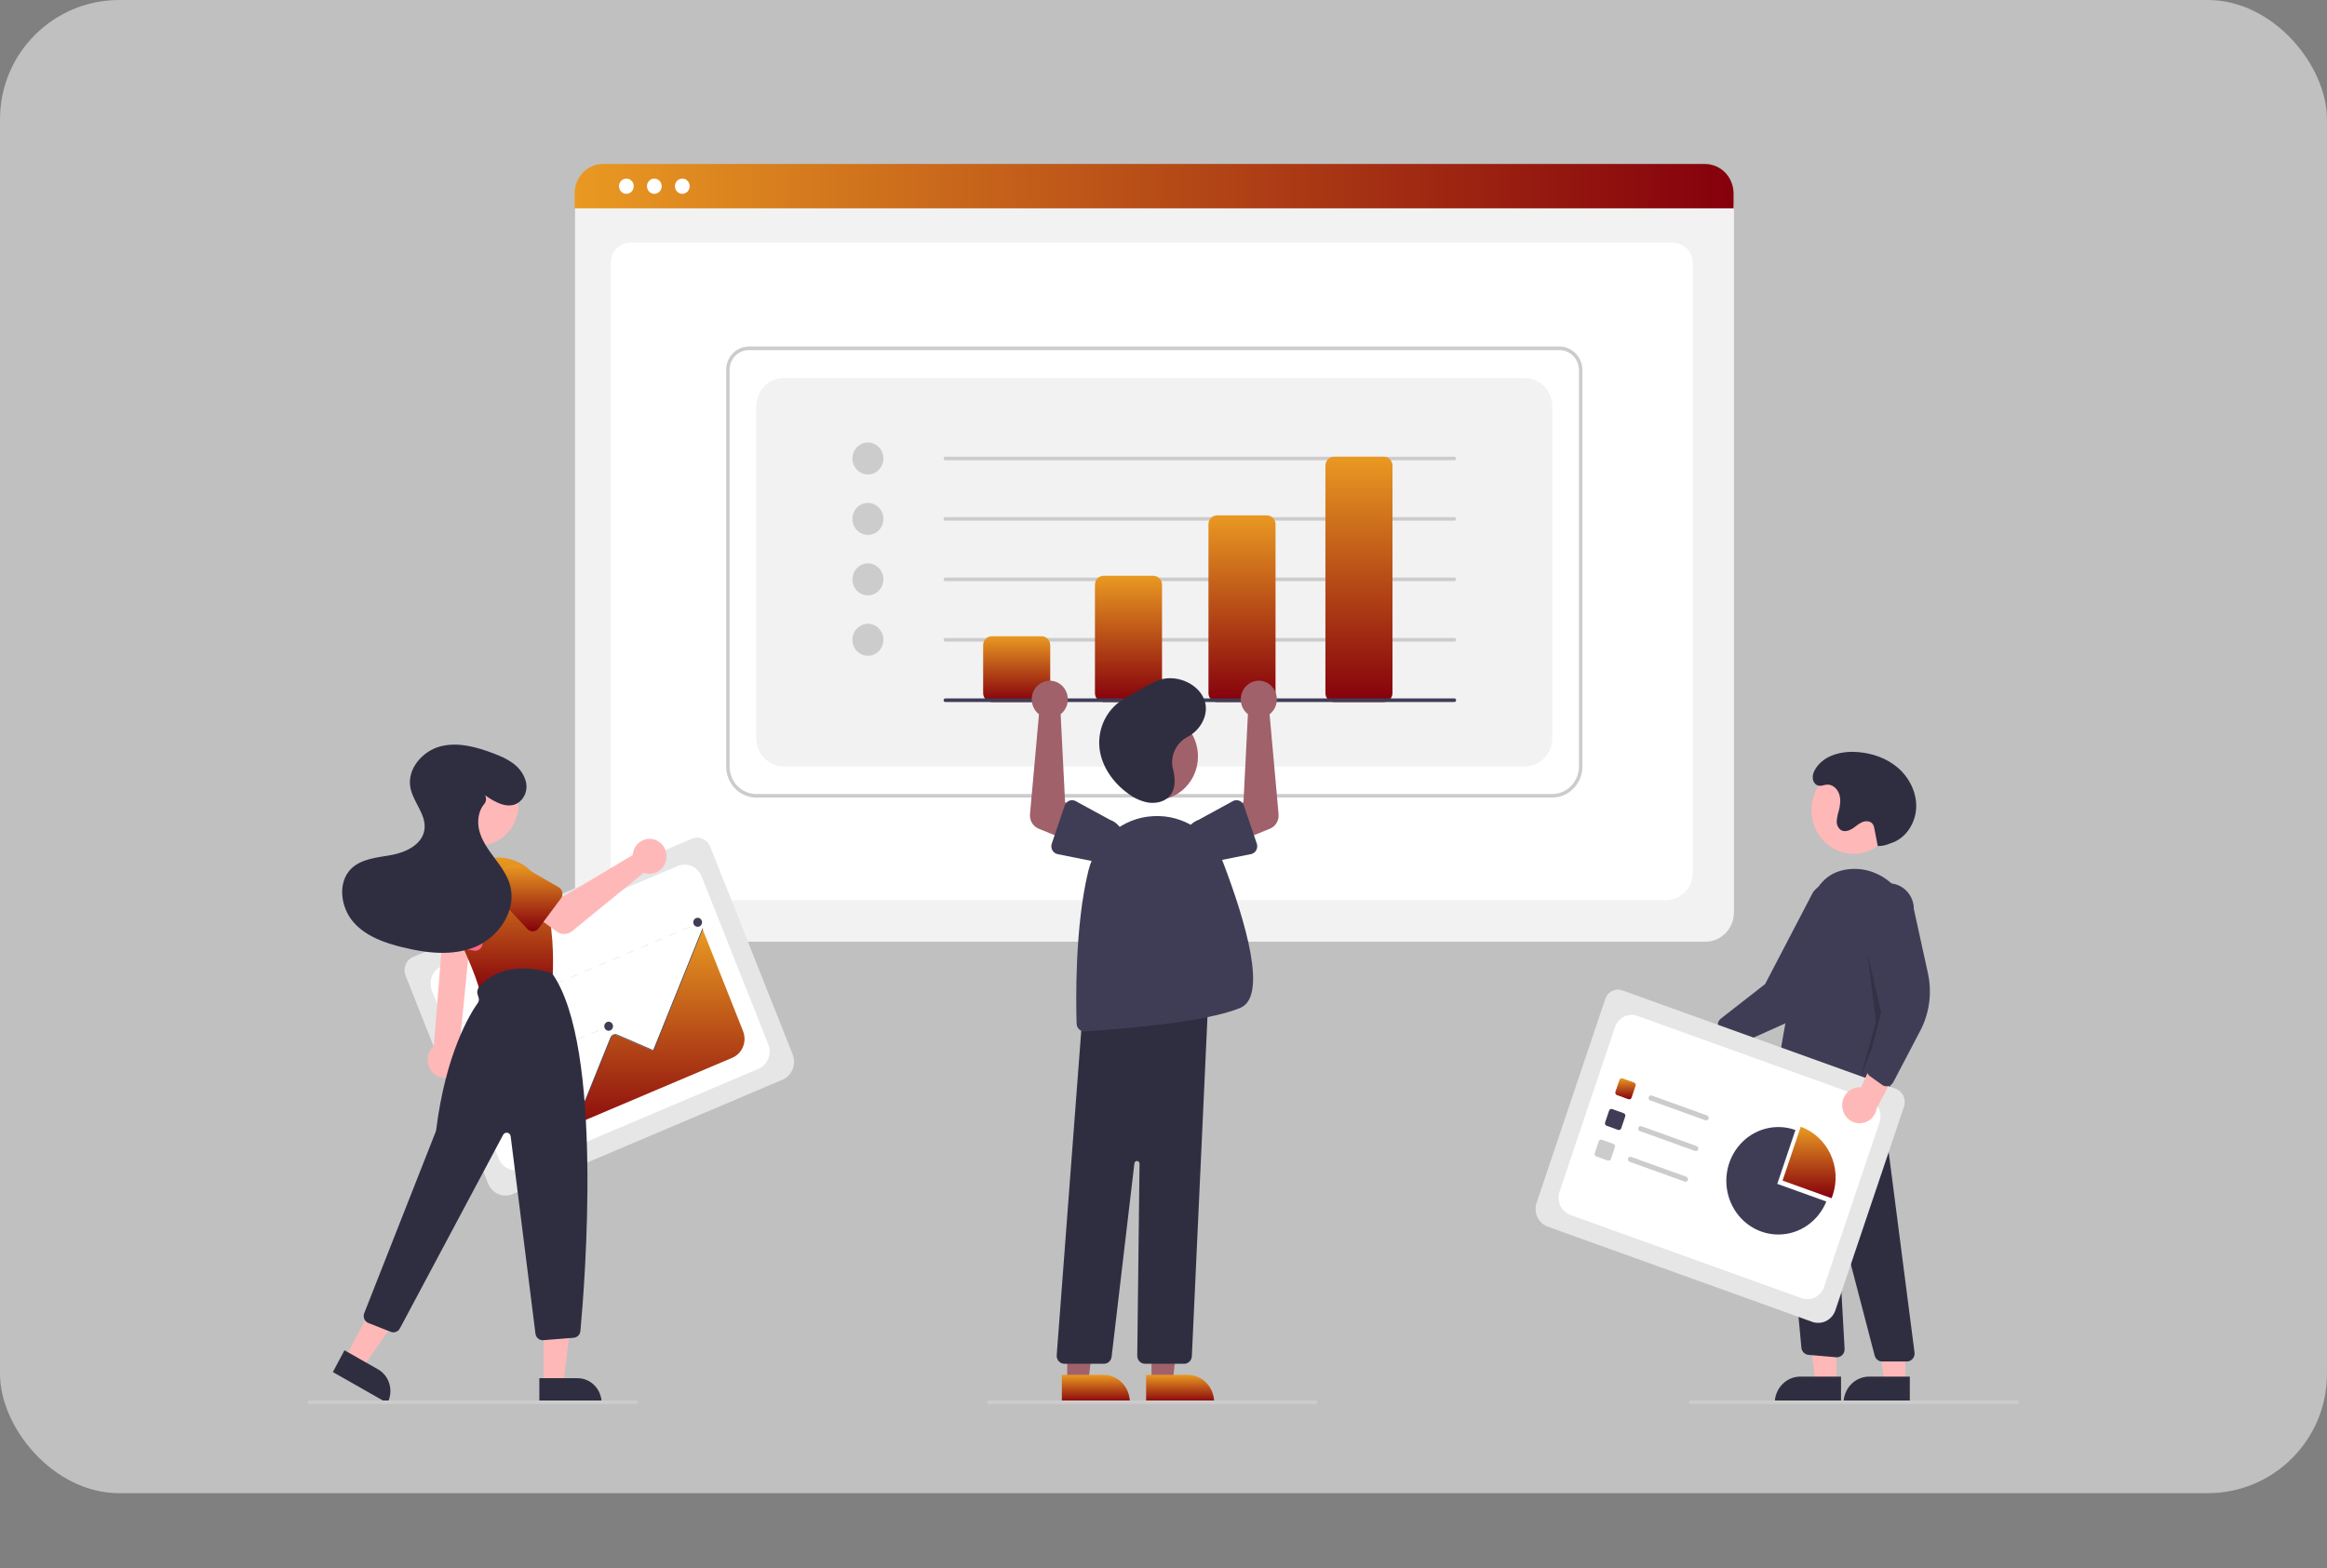 <svg width="7476" height="5039" viewBox="0 0 7476 5039" fill="none" xmlns="http://www.w3.org/2000/svg">
<rect x="0" y="0" width="7476" height="5039" fill="#808080" stroke="none"/>
<rect opacity="0.5" width="7475.86" height="4798.38" rx="383" fill="white"/>
<g clip-path="url(#clip0_190_9)">
<path d="M5479.55 3026.14H1938.51C1914.34 3026.11 1891.16 3016.17 1874.07 2998.5C1856.98 2980.84 1847.37 2956.88 1847.34 2931.89V674.863C1847.36 656.557 1854.4 639.007 1866.92 626.063C1879.44 613.119 1896.42 605.837 1914.13 605.816H5502.77C5520.78 605.838 5538.06 613.245 5550.8 626.413C5563.53 639.581 5570.7 657.434 5570.72 676.056V2931.89C5570.69 2956.88 5561.08 2980.84 5543.99 2998.5C5526.89 3016.17 5503.72 3026.11 5479.55 3026.14Z" fill="#F2F2F2"/>
<path d="M5350.37 2892.67H2050.22C2001.84 2892.67 1962.49 2854.57 1962.49 2807.75V842.295C1962.49 807.567 1991.65 779.312 2027.5 779.312H5372.02C5408.46 779.312 5438.11 808.033 5438.11 843.333V2807.75C5438.11 2854.57 5398.75 2892.67 5350.37 2892.67Z" fill="white"/>
<path d="M5569.45 669.471H1846.06V621.49C1846.09 596.42 1855.75 572.389 1872.9 554.667C1890.06 536.946 1913.31 526.982 1937.56 526.961H5477.94C5502.2 526.982 5525.45 536.946 5542.61 554.667C5559.76 572.388 5569.41 596.42 5569.45 621.49V669.471Z" fill="url(#paint0_linear_190_9)"/>
<path d="M2012.35 622.823C2025.43 622.823 2036.02 611.869 2036.02 598.357C2036.02 584.844 2025.43 573.891 2012.35 573.891C1999.28 573.891 1988.69 584.844 1988.69 598.357C1988.69 611.869 1999.28 622.823 2012.35 622.823Z" fill="white"/>
<path d="M2102.19 622.823C2115.27 622.823 2125.86 611.869 2125.86 598.357C2125.86 584.844 2115.27 573.891 2102.19 573.891C2089.12 573.891 2078.53 584.844 2078.53 598.357C2078.53 611.869 2089.12 622.823 2102.19 622.823Z" fill="white"/>
<path d="M2192.04 622.823C2205.11 622.823 2215.7 611.869 2215.7 598.357C2215.7 584.844 2205.11 573.891 2192.04 573.891C2178.96 573.891 2168.37 584.844 2168.37 598.357C2168.37 611.869 2178.96 622.823 2192.04 622.823Z" fill="white"/>
<path d="M4987.13 2563.03H2429.65C2404.01 2563 2379.44 2552.46 2361.31 2533.72C2343.18 2514.99 2332.98 2489.58 2332.95 2463.08V1188.47C2332.97 1168.65 2340.6 1149.65 2354.16 1135.64C2367.72 1121.62 2386.1 1113.74 2405.27 1113.71H5010.35C5029.83 1113.74 5048.5 1121.75 5062.28 1135.99C5076.05 1150.22 5083.8 1169.53 5083.82 1189.67V2463.08C5083.79 2489.58 5073.6 2514.99 5055.47 2533.72C5037.34 2552.46 5012.76 2563 4987.13 2563.03ZM2405.27 1125.14C2389.03 1125.16 2373.45 1131.84 2361.97 1143.71C2350.48 1155.58 2344.02 1171.68 2344 1188.47V2463.08C2344.03 2486.55 2353.06 2509.05 2369.12 2525.65C2385.17 2542.25 2406.94 2551.58 2429.65 2551.61H4987.13C5009.83 2551.58 5031.6 2542.25 5047.66 2525.65C5063.72 2509.05 5072.75 2486.55 5072.77 2463.08V1189.67C5072.75 1172.56 5066.17 1156.16 5054.47 1144.06C5042.77 1131.96 5026.9 1125.16 5010.35 1125.14H2405.27Z" fill="#CCCCCC"/>
<path d="M2518.06 2463.08H4898.72C4922.16 2463.08 4944.65 2453.45 4961.23 2436.31C4977.81 2419.17 4987.13 2395.93 4987.13 2371.69V1306.17C4987.13 1281.93 4977.81 1258.69 4961.23 1241.55C4944.65 1224.41 4922.16 1214.78 4898.72 1214.78H2518.06C2494.61 1214.78 2472.13 1224.41 2455.55 1241.55C2438.97 1258.69 2429.65 1281.93 2429.65 1306.17V2371.69C2429.65 2395.93 2438.97 2419.17 2455.55 2436.31C2472.13 2453.45 2494.61 2463.08 2518.06 2463.08Z" fill="#F2F2F2"/>
<path d="M2788.37 1524.78C2815.84 1524.78 2838.1 1501.77 2838.1 1473.37C2838.1 1444.98 2815.84 1421.97 2788.37 1421.97C2760.91 1421.97 2738.64 1444.98 2738.64 1473.37C2738.64 1501.77 2760.91 1524.78 2788.37 1524.78Z" fill="#CCCCCC"/>
<path d="M2788.37 1718.98C2815.84 1718.98 2838.1 1695.96 2838.1 1667.57C2838.1 1639.18 2815.84 1616.17 2788.37 1616.17C2760.91 1616.17 2738.64 1639.18 2738.64 1667.57C2738.64 1695.96 2760.91 1718.98 2788.37 1718.98Z" fill="#CCCCCC"/>
<path d="M2788.37 1913.18C2815.84 1913.18 2838.1 1890.17 2838.1 1861.78C2838.1 1833.39 2815.84 1810.37 2788.37 1810.37C2760.91 1810.37 2738.64 1833.39 2738.64 1861.78C2738.64 1890.17 2760.91 1913.18 2788.37 1913.18Z" fill="#CCCCCC"/>
<path d="M2788.37 2107.38C2815.84 2107.38 2838.1 2084.37 2838.1 2055.98C2838.1 2027.59 2815.84 2004.57 2788.37 2004.57C2760.91 2004.57 2738.64 2027.59 2738.64 2055.98C2738.64 2084.37 2760.91 2107.38 2788.37 2107.38Z" fill="#CCCCCC"/>
<path d="M4672.61 1479.09H3037.03C3035.56 1479.09 3034.15 1478.49 3033.12 1477.41C3032.08 1476.34 3031.5 1474.89 3031.5 1473.38C3031.5 1471.86 3032.08 1470.41 3033.12 1469.34C3034.15 1468.27 3035.56 1467.66 3037.03 1467.66H4672.61C4674.08 1467.66 4675.48 1468.27 4676.52 1469.34C4677.56 1470.41 4678.14 1471.86 4678.14 1473.38C4678.14 1474.89 4677.56 1476.34 4676.52 1477.41C4675.48 1478.49 4674.08 1479.09 4672.61 1479.09Z" fill="#CCCCCC"/>
<path d="M4672.61 1673.29H3037.03C3035.56 1673.29 3034.15 1672.69 3033.12 1671.61C3032.08 1670.54 3031.5 1669.09 3031.5 1667.58C3031.5 1666.06 3032.08 1664.61 3033.12 1663.54C3034.15 1662.47 3035.56 1661.86 3037.03 1661.86H4672.61C4674.08 1661.86 4675.48 1662.47 4676.52 1663.54C4677.56 1664.61 4678.14 1666.06 4678.14 1667.58C4678.14 1669.09 4677.56 1670.54 4676.52 1671.61C4675.48 1672.69 4674.08 1673.29 4672.61 1673.29Z" fill="#CCCCCC"/>
<path d="M4672.61 1867.49H3037.03C3035.56 1867.49 3034.15 1866.89 3033.12 1865.82C3032.08 1864.74 3031.5 1863.29 3031.5 1861.78C3031.5 1860.26 3032.08 1858.81 3033.12 1857.74C3034.15 1856.67 3035.56 1856.06 3037.03 1856.06H4672.61C4674.08 1856.06 4675.48 1856.67 4676.52 1857.74C4677.56 1858.81 4678.14 1860.26 4678.14 1861.78C4678.14 1863.29 4677.56 1864.74 4676.52 1865.82C4675.48 1866.89 4674.08 1867.49 4672.61 1867.49Z" fill="#CCCCCC"/>
<path d="M4672.61 2061.69H3037.03C3035.56 2061.69 3034.15 2061.09 3033.12 2060.02C3032.08 2058.95 3031.5 2057.49 3031.5 2055.98C3031.5 2054.46 3032.08 2053.01 3033.12 2051.94C3034.15 2050.87 3035.56 2050.27 3037.03 2050.27H4672.61C4674.08 2050.27 4675.48 2050.87 4676.52 2051.94C4677.56 2053.01 4678.14 2054.46 4678.14 2055.98C4678.14 2057.49 4677.56 2058.95 4676.52 2060.02C4675.48 2061.09 4674.08 2061.69 4672.61 2061.69Z" fill="#CCCCCC"/>
<path d="M3346.46 2255.89H3186.22C3178.89 2255.88 3171.87 2252.87 3166.69 2247.51C3161.51 2242.16 3158.6 2234.9 3158.59 2227.33V2073.11C3158.6 2065.54 3161.51 2058.28 3166.69 2052.93C3171.87 2047.57 3178.89 2044.56 3186.22 2044.55H3346.46C3353.79 2044.56 3360.81 2047.57 3365.99 2052.93C3371.17 2058.28 3374.08 2065.54 3374.09 2073.11V2227.33C3374.08 2234.9 3371.17 2242.16 3365.99 2247.51C3360.81 2252.87 3353.79 2255.88 3346.46 2255.89Z" fill="url(#paint1_linear_190_9)"/>
<path d="M3705.63 2255.89H3545.38C3538.06 2255.88 3531.04 2252.87 3525.86 2247.52C3520.68 2242.16 3517.76 2234.9 3517.76 2227.33V1878.91C3517.76 1871.34 3520.68 1864.08 3525.86 1858.73C3531.04 1853.37 3538.06 1850.36 3545.38 1850.35H3705.63C3712.95 1850.36 3719.97 1853.37 3725.15 1858.73C3730.33 1864.08 3733.25 1871.34 3733.26 1878.91V2227.33C3733.25 2234.9 3730.33 2242.16 3725.15 2247.52C3719.97 2252.87 3712.95 2255.88 3705.63 2255.89Z" fill="url(#paint2_linear_190_9)"/>
<path d="M4070.32 2255.89H3910.07C3902.75 2255.88 3895.73 2252.87 3890.55 2247.51C3885.37 2242.16 3882.45 2234.9 3882.45 2227.33V1684.71C3882.45 1677.14 3885.37 1669.88 3890.55 1664.53C3895.73 1659.17 3902.75 1656.16 3910.07 1656.15H4070.32C4077.64 1656.16 4084.66 1659.17 4089.84 1664.53C4095.02 1669.88 4097.94 1677.14 4097.94 1684.71V2227.33C4097.94 2234.9 4095.02 2242.16 4089.84 2247.51C4084.66 2252.87 4077.64 2255.88 4070.32 2255.89Z" fill="url(#paint3_linear_190_9)"/>
<path d="M4446.06 2255.89H4285.82C4278.49 2255.88 4271.47 2252.87 4266.29 2247.52C4261.11 2242.16 4258.2 2234.9 4258.19 2227.33V1496.22C4258.2 1488.65 4261.11 1481.39 4266.29 1476.04C4271.47 1470.68 4278.49 1467.67 4285.82 1467.66H4446.06C4453.39 1467.67 4460.41 1470.68 4465.59 1476.04C4470.77 1481.39 4473.68 1488.65 4473.69 1496.22V2227.33C4473.68 2234.9 4470.77 2242.16 4465.59 2247.52C4460.41 2252.87 4453.39 2255.88 4446.06 2255.89Z" fill="url(#paint4_linear_190_9)"/>
<path d="M4672.61 2255.89H3037.03C3035.56 2255.89 3034.15 2255.29 3033.12 2254.22C3032.08 2253.14 3031.5 2251.69 3031.5 2250.18C3031.5 2248.66 3032.08 2247.21 3033.12 2246.14C3034.15 2245.07 3035.56 2244.46 3037.03 2244.46H4672.61C4674.08 2244.46 4675.48 2245.07 4676.52 2246.14C4677.56 2247.21 4678.14 2248.66 4678.14 2250.18C4678.14 2251.69 4677.56 2253.14 4676.52 2254.22C4675.48 2255.29 4674.08 2255.89 4672.61 2255.89Z" fill="#3F3D56"/>
<path d="M5391.21 3321.41C5395.68 3314.4 5401.59 3308.5 5408.52 3304.11C5415.44 3299.72 5423.21 3296.95 5431.28 3296C5439.36 3295.05 5447.53 3295.94 5455.23 3298.61C5462.93 3301.28 5469.98 3305.66 5475.86 3311.45L5651.33 3217.84L5640.42 3323.31L5475.46 3396.03C5465.4 3405.61 5452.29 3411.04 5438.62 3411.29C5424.94 3411.54 5411.66 3406.6 5401.27 3397.4C5390.88 3388.21 5384.12 3375.39 5382.27 3361.38C5380.41 3347.38 5383.59 3333.15 5391.21 3321.41Z" fill="#FFB8B8"/>
<path d="M5542.18 3360.74C5538.2 3357.51 5535.26 3353.11 5533.77 3348.11L5519.81 3301.5C5518.31 3296.46 5518.35 3291.05 5519.91 3286.02C5521.48 3281 5524.51 3276.59 5528.58 3273.4L5670.79 3162.36L5824.82 2866.99C5831.27 2858.4 5839.3 2851.21 5848.44 2845.82C5857.58 2840.44 5867.65 2836.97 5878.09 2835.61C5888.53 2834.26 5899.12 2835.04 5909.27 2837.91C5919.41 2840.78 5928.91 2845.7 5937.22 2852.37C5945.53 2859.04 5952.49 2867.33 5957.69 2876.78C5962.9 2886.23 5966.26 2896.64 5967.57 2907.43C5968.88 2918.22 5968.13 2929.17 5965.34 2939.66C5962.56 2950.15 5957.81 2959.96 5951.36 2968.55L5863.73 3159.73C5837.14 3217.75 5791.07 3263.82 5734.08 3289.36L5567.41 3364.09C5564.21 3365.53 5560.75 3366.25 5557.25 3366.21C5553.76 3366.17 5550.32 3365.37 5547.14 3363.87C5545.38 3363.03 5543.71 3361.98 5542.18 3360.74Z" fill="#3F3D56"/>
<path d="M5955.23 2743.72C6030.18 2743.72 6090.95 2680.91 6090.95 2603.43C6090.95 2525.95 6030.18 2463.14 5955.23 2463.14C5880.28 2463.14 5819.52 2525.95 5819.52 2603.43C5819.52 2680.91 5880.28 2743.72 5955.23 2743.72Z" fill="#FFB8B8"/>
<path d="M5900.18 4443.74L5832.44 4443.73L5800.22 4173.63L5900.2 4173.64L5900.18 4443.74Z" fill="#FFB8B8"/>
<path d="M5784.05 4423.72H5914.69V4508.75H5701.79C5701.79 4497.59 5703.91 4486.53 5708.05 4476.21C5712.18 4465.9 5718.24 4456.52 5725.88 4448.63C5733.52 4440.73 5742.59 4434.47 5752.57 4430.2C5762.55 4425.92 5773.24 4423.72 5784.05 4423.72Z" fill="#2F2E41"/>
<path d="M6121.2 4443.75L6053.46 4443.74L6021.24 4173.64L6121.23 4173.65L6121.2 4443.75Z" fill="#FFB8B8"/>
<path d="M6005.07 4423.73H6135.72V4508.77H5922.81C5922.81 4497.6 5924.94 4486.54 5929.07 4476.23C5933.21 4465.91 5939.27 4456.54 5946.91 4448.64C5954.54 4440.74 5963.61 4434.48 5973.59 4430.21C5983.57 4425.93 5994.27 4423.73 6005.07 4423.73Z" fill="#2F2E41"/>
<path d="M6126.15 4375.21L6046.77 4375.21C6041.3 4375.2 6035.99 4373.34 6031.65 4369.9C6027.31 4366.46 6024.19 4361.65 6022.76 4356.19L5908.49 3918.09C5908.31 3917.41 5907.9 3916.82 5907.32 3916.44C5906.75 3916.05 5906.05 3915.91 5905.38 3916.02C5904.7 3916.13 5904.09 3916.5 5903.67 3917.05C5903.24 3917.61 5903.03 3918.3 5903.07 3919.01L5926.15 4334.5C5926.35 4338.17 5925.79 4341.85 5924.5 4345.28C5923.21 4348.71 5921.23 4351.81 5918.68 4354.38C5916.13 4356.95 5913.08 4358.92 5909.73 4360.16C5906.37 4361.4 5902.8 4361.89 5899.26 4361.58L5810.03 4353.89C5804.31 4353.38 5798.94 4350.86 5794.82 4346.73C5790.7 4342.61 5788.07 4337.14 5787.4 4331.25L5706.11 3458.8L5737.56 3478.31L6032.24 3426.6L6150.8 4346.11C6151.27 4349.74 6150.98 4353.44 6149.96 4356.94C6148.93 4360.45 6147.19 4363.69 6144.86 4366.44C6142.53 4369.2 6139.65 4371.4 6136.42 4372.92C6133.2 4374.43 6129.7 4375.21 6126.15 4375.21Z" fill="#2F2E41"/>
<path d="M5804.66 3550.89C5772.15 3550.62 5740.31 3541.35 5712.43 3524.05C5708.14 3521.43 5704.71 3517.52 5702.61 3512.84C5700.5 3508.16 5699.81 3502.93 5700.63 3497.84C5710.99 3432.24 5765.19 3095.69 5814.5 2912.22C5834.58 2837.49 5878.99 2797.24 5946.49 2792.6C6045.22 2785.9 6132.98 2865.75 6142.12 2970.8C6158.24 3156.14 6092.76 3419.46 6063.85 3524.08C6062.73 3528.12 6060.67 3531.81 6057.85 3534.84C6055.02 3537.86 6051.53 3540.12 6047.66 3541.42C6043.79 3542.72 6039.68 3543.02 6035.67 3542.29C6031.67 3541.57 6027.9 3539.83 6024.69 3537.25L5965.78 3489.88C5962.15 3487.02 5957.67 3485.56 5953.11 3485.75C5948.55 3485.95 5944.21 3487.79 5940.82 3490.95C5891.17 3536.74 5844 3550.89 5804.66 3550.89Z" fill="#3F3D56"/>
<path opacity="0.2" d="M5999.5 3061.49L6049.23 3278.55L5977.38 3461.32L6027.12 3284.26L5999.5 3061.49Z" fill="black"/>
<path d="M6032.67 2718.79C6044.74 2719.02 6056.74 2716.78 6067.97 2712.19C6072.91 2710.22 6078.04 2708.61 6082.97 2706.64C6126.52 2689.25 6155.21 2641.3 6156.24 2593.05C6157.27 2544.8 6133.1 2497.97 6097.21 2467.11C6061.32 2436.24 6014.82 2420.4 5968.27 2416.73C5918.12 2412.78 5861.66 2425.92 5833.63 2469.09C5826.18 2480.58 5820.96 2494.52 5825.38 2508.4C5826.7 2512.58 5829.07 2516.34 5832.23 2519.28C5844.75 2530.79 5857.22 2522.14 5869.98 2521.38C5887.51 2520.33 5903.26 2535 5908.92 2552.18C5914.58 2569.37 5912.09 2588.29 5907.52 2605.82C5904.04 2616.37 5901.84 2627.33 5900.98 2638.44C5900.61 2644.01 5901.63 2649.58 5903.93 2654.64C5906.23 2659.69 5909.74 2664.05 5914.12 2667.31C5925.08 2674.15 5939.47 2670.19 5950.43 2663.36C5961.4 2656.52 5970.87 2647.02 5982.71 2641.99C5994.55 2636.96 6010.46 2638.08 6017.36 2649.23C6019.55 2653.29 6021.03 2657.72 6021.74 2662.3C6027.91 2691.41 6026.49 2689.69 6032.67 2718.79Z" fill="#2F2E41"/>
<path d="M5822.32 4247.8L4972.5 3941.87C4957.91 3936.6 4945.95 3925.57 4939.23 3911.19C4932.5 3896.81 4931.57 3880.27 4936.64 3865.18L5157.47 3209.71C5161.2 3198.67 5169.02 3189.6 5179.21 3184.51C5189.4 3179.42 5201.13 3178.72 5211.82 3182.55L6090.37 3498.82C6101.24 3502.75 6110.15 3510.97 6115.16 3521.68C6120.17 3532.4 6120.87 3544.73 6117.09 3555.97L5896.5 4210.73C5891.4 4225.8 5880.73 4238.17 5866.82 4245.12C5852.92 4252.07 5836.91 4253.03 5822.32 4247.8Z" fill="#E6E6E6"/>
<path d="M5045.01 3904.2L5788.12 4171.71C5802.27 4176.8 5817.8 4175.88 5831.29 4169.14C5844.78 4162.4 5855.13 4150.39 5860.06 4135.77L6038.38 3606.47C6043.31 3591.85 6042.42 3575.79 6035.89 3561.85C6029.37 3547.9 6017.76 3537.21 6003.61 3532.11L5260.5 3264.6C5246.35 3259.51 5230.82 3260.43 5217.33 3267.17C5203.84 3273.91 5193.49 3285.92 5188.56 3300.55L5010.24 3829.84C5007.8 3837.08 5006.76 3844.75 5007.19 3852.41C5007.62 3860.06 5009.5 3867.56 5012.73 3874.46C5015.96 3881.37 5020.47 3887.55 5026.01 3892.65C5031.55 3897.75 5038.01 3901.68 5045.01 3904.2Z" fill="white"/>
<path d="M5231.62 3532.32L5194.82 3519.08C5192.82 3518.36 5191.19 3516.85 5190.27 3514.88C5189.35 3512.91 5189.22 3510.65 5189.91 3508.59L5202.73 3470.54C5203.43 3468.48 5204.89 3466.79 5206.79 3465.84C5208.69 3464.89 5210.88 3464.76 5212.88 3465.47L5249.68 3478.72C5251.67 3479.44 5253.31 3480.95 5254.23 3482.92C5255.15 3484.88 5255.28 3487.15 5254.59 3489.21L5241.77 3527.25C5241.07 3529.32 5239.61 3531.01 5237.71 3531.96C5235.81 3532.91 5233.62 3533.04 5231.62 3532.32Z" fill="url(#paint5_linear_190_9)"/>
<path d="M5198.41 3630.89L5161.61 3617.64C5159.62 3616.92 5157.98 3615.41 5157.06 3613.44C5156.14 3611.47 5156.01 3609.21 5156.7 3607.15L5169.52 3569.11C5170.22 3567.04 5171.68 3565.35 5173.58 3564.4C5175.48 3563.45 5177.67 3563.32 5179.67 3564.03L5216.47 3577.28C5218.47 3578 5220.1 3579.51 5221.02 3581.48C5221.94 3583.45 5222.07 3585.71 5221.38 3587.77L5208.56 3625.82C5207.87 3627.88 5206.4 3629.57 5204.5 3630.52C5202.6 3631.47 5200.41 3631.6 5198.41 3630.89Z" fill="#3F3D56"/>
<path d="M5165.21 3729.45L5128.4 3716.2C5126.41 3715.48 5124.77 3713.97 5123.85 3712C5122.93 3710.04 5122.8 3707.77 5123.5 3705.71L5136.31 3667.67C5137.01 3665.61 5138.47 3663.91 5140.37 3662.96C5142.28 3662.01 5144.47 3661.88 5146.46 3662.6L5183.27 3675.85C5185.26 3676.57 5186.9 3678.08 5187.82 3680.04C5188.74 3682.01 5188.86 3684.27 5188.17 3686.34L5175.36 3724.38C5174.66 3726.44 5173.2 3728.13 5171.3 3729.08C5169.39 3730.03 5167.2 3730.17 5165.21 3729.45Z" fill="#CCCCCC"/>
<path d="M5478.92 3600.02L5301.6 3536.19C5300.6 3535.83 5299.69 3535.28 5298.91 3534.56C5298.12 3533.84 5297.48 3532.97 5297.03 3531.99C5296.57 3531.02 5296.3 3529.96 5296.24 3528.88C5296.18 3527.8 5296.33 3526.71 5296.67 3525.69C5297.01 3524.66 5297.55 3523.72 5298.25 3522.91C5298.95 3522.1 5299.79 3521.45 5300.74 3520.97C5301.68 3520.5 5302.71 3520.23 5303.75 3520.17C5304.8 3520.11 5305.85 3520.26 5306.84 3520.62L5484.16 3584.46C5485.15 3584.81 5486.06 3585.36 5486.85 3586.08C5487.63 3586.8 5488.27 3587.67 5488.73 3588.65C5489.19 3589.63 5489.45 3590.68 5489.51 3591.77C5489.58 3592.85 5489.43 3593.93 5489.08 3594.96C5488.74 3595.98 5488.2 3596.92 5487.5 3597.73C5486.81 3598.54 5485.96 3599.2 5485.02 3599.67C5484.07 3600.14 5483.05 3600.41 5482 3600.47C5480.95 3600.53 5479.9 3600.38 5478.92 3600.02Z" fill="#CCCCCC"/>
<path d="M5445.71 3698.58L5268.39 3634.75C5266.39 3634.03 5264.75 3632.52 5263.83 3630.55C5262.91 3628.59 5262.79 3626.32 5263.48 3624.26C5264.18 3622.19 5265.64 3620.5 5267.54 3619.55C5269.44 3618.6 5271.64 3618.47 5273.63 3619.19L5450.95 3683.02C5451.94 3683.37 5452.86 3683.93 5453.64 3684.65C5454.42 3685.37 5455.06 3686.24 5455.52 3687.21C5455.98 3688.19 5456.24 3689.25 5456.3 3690.33C5456.36 3691.41 5456.22 3692.49 5455.87 3693.52C5455.53 3694.54 5454.99 3695.48 5454.29 3696.29C5453.6 3697.1 5452.75 3697.76 5451.81 3698.23C5450.86 3698.7 5449.84 3698.97 5448.79 3699.03C5447.75 3699.09 5446.7 3698.94 5445.71 3698.58Z" fill="#CCCCCC"/>
<path d="M5412.5 3797.15L5235.18 3733.31C5233.19 3732.6 5231.55 3731.09 5230.63 3729.12C5229.71 3727.15 5229.58 3724.89 5230.28 3722.82C5230.97 3720.76 5232.43 3719.07 5234.33 3718.11C5236.24 3717.16 5238.43 3717.03 5240.42 3717.75L5417.74 3781.58C5419.74 3782.3 5421.38 3783.81 5422.3 3785.78C5423.22 3787.75 5423.35 3790.01 5422.65 3792.08C5421.96 3794.14 5420.5 3795.83 5418.59 3796.78C5416.69 3797.74 5414.5 3797.87 5412.5 3797.15Z" fill="#CCCCCC"/>
<path d="M5884.38 3850.55C5885.67 3847.35 5886.89 3844.09 5888.01 3840.77C5902.58 3797.51 5899.94 3750.04 5880.65 3708.8C5861.36 3667.56 5827.02 3635.92 5785.17 3620.86L5726.89 3793.85L5884.38 3850.55Z" fill="url(#paint6_linear_190_9)"/>
<path d="M5709.94 3804.38L5768.22 3631.38C5737.42 3620.29 5704.15 3618.77 5672.52 3626.99C5640.89 3635.21 5612.28 3652.82 5590.21 3677.65C5568.15 3702.47 5553.6 3733.43 5548.35 3766.71C5543.1 3799.99 5547.39 3834.12 5560.69 3864.91C5573.99 3895.69 5595.71 3921.78 5623.18 3939.96C5650.65 3958.13 5682.67 3967.6 5715.28 3967.19C5747.89 3966.79 5779.68 3956.52 5806.71 3937.66C5833.75 3918.81 5854.86 3892.18 5867.43 3861.07L5709.94 3804.38Z" fill="#3F3D56"/>
<path d="M5918.59 3556.22C5917.93 3547.85 5919.06 3539.43 5921.89 3531.56C5924.71 3523.69 5929.18 3516.56 5934.96 3510.66C5940.75 3504.76 5947.71 3500.25 5955.36 3497.44C5963.02 3494.63 5971.17 3493.58 5979.26 3494.38L6061.45 3308.79L6115.82 3398.74L6029.44 3561.19C6027.24 3575.14 6020.17 3587.78 6009.56 3596.7C5998.95 3605.62 5985.55 3610.21 5971.88 3609.6C5958.22 3608.99 5945.25 3603.21 5935.43 3593.37C5925.6 3583.54 5919.62 3570.32 5918.59 3556.22Z" fill="#FFB8B8"/>
<path d="M6060.87 3490.86C6055.81 3490.86 6050.87 3489.27 6046.71 3486.29L6007.9 3458.52C6003.71 3455.5 6000.51 3451.23 5998.74 3446.27C5996.98 3441.32 5996.73 3435.92 5998.02 3430.81L6043.64 3252.71L5988.5 2922.04C5988.43 2911.16 5990.45 2900.37 5994.42 2890.3C5998.39 2880.22 6004.25 2871.05 6011.65 2863.31C6019.05 2855.58 6027.86 2849.42 6037.56 2845.21C6047.27 2840.99 6057.68 2838.8 6068.21 2838.74C6078.74 2838.69 6089.17 2840.78 6098.92 2844.9C6108.66 2849.02 6117.52 2855.08 6125 2862.75C6132.47 2870.41 6138.41 2879.52 6142.48 2889.56C6146.55 2899.59 6148.66 2910.36 6148.7 2921.24L6193.88 3127.57C6207.6 3190.19 6198.85 3255.83 6169.26 3312.28L6082.73 3477.4C6081.06 3480.57 6078.77 3483.35 6076 3485.55C6073.23 3487.75 6070.04 3489.32 6066.64 3490.16C6064.75 3490.62 6062.82 3490.86 6060.87 3490.86Z" fill="#3F3D56"/>
<path d="M6481.41 4511.96H5431.54C5430.07 4511.96 5428.67 4511.36 5427.63 4510.29C5426.59 4509.22 5426.01 4507.76 5426.01 4506.25C5426.01 4504.73 5426.59 4503.28 5427.63 4502.21C5428.67 4501.14 5430.07 4500.54 5431.54 4500.54H6481.41C6482.87 4500.54 6484.28 4501.14 6485.31 4502.21C6486.35 4503.28 6486.93 4504.73 6486.93 4506.25C6486.93 4507.76 6486.35 4509.22 6485.31 4510.29C6484.28 4511.36 6482.87 4511.96 6481.41 4511.96Z" fill="#CCCCCC"/>
<path d="M3699.48 4440.9L3767.22 4440.89L3799.45 4170.8H3699.47L3699.48 4440.9Z" fill="#A0616A"/>
<path d="M3682.2 4418.03L3815.61 4418.03C3826.78 4418.03 3837.84 4420.3 3848.15 4424.72C3858.47 4429.13 3867.84 4435.61 3875.73 4443.77C3883.63 4451.93 3889.89 4461.62 3894.16 4472.28C3898.44 4482.94 3900.64 4494.37 3900.64 4505.91V4508.77L3682.21 4508.77L3682.2 4418.03Z" fill="url(#paint7_linear_190_9)"/>
<path d="M3428.72 4440.9L3496.47 4440.89L3528.69 4170.8H3428.71L3428.72 4440.9Z" fill="#A0616A"/>
<path d="M3411.45 4418.03L3544.85 4418.03C3556.02 4418.03 3567.08 4420.3 3577.4 4424.72C3587.71 4429.13 3597.08 4435.61 3604.98 4443.77C3612.87 4451.93 3619.14 4461.62 3623.41 4472.28C3627.68 4482.94 3629.88 4494.37 3629.88 4505.91V4508.77L3411.45 4508.77L3411.45 4418.03Z" fill="url(#paint8_linear_190_9)"/>
<path d="M3713 2570.97C3787.95 2570.97 3848.72 2508.16 3848.72 2430.68C3848.72 2353.2 3787.95 2290.39 3713 2290.39C3638.05 2290.39 3577.29 2353.2 3577.29 2430.68C3577.29 2508.16 3638.05 2570.97 3713 2570.97Z" fill="#A0616A"/>
<path d="M3804.27 4382.6H3678.55C3675.26 4382.6 3672 4381.92 3668.97 4380.61C3665.93 4379.3 3663.18 4377.38 3660.86 4374.96C3658.55 4372.54 3656.73 4369.67 3655.5 4366.51C3654.26 4363.36 3653.65 4359.98 3653.69 4356.58L3661 3739.53C3661.02 3737.34 3660.23 3735.22 3658.8 3733.61C3657.36 3732 3655.38 3731.02 3653.26 3730.88C3651.15 3730.73 3649.06 3731.43 3647.42 3732.82C3645.79 3734.22 3644.74 3736.21 3644.48 3738.39L3571.32 4360C3570.58 4366.23 3567.66 4371.97 3563.11 4376.13C3558.57 4380.29 3552.71 4382.59 3546.63 4382.6H3419.71C3416.28 4382.6 3412.89 4381.87 3409.75 4380.45C3406.61 4379.03 3403.79 4376.95 3401.46 4374.35C3399.13 4371.75 3397.35 4368.68 3396.22 4365.33C3395.1 4361.98 3394.66 4358.43 3394.92 4354.89L3478.73 3246.38L3481.01 3246.12L3882.33 3201.32L3829.1 4358.12C3828.81 4364.72 3826.06 4370.95 3821.43 4375.51C3816.81 4380.07 3810.66 4382.61 3804.27 4382.6Z" fill="#2F2E41"/>
<path d="M3483.62 3314.43C3477.17 3314.41 3470.98 3311.81 3466.36 3307.16C3461.73 3302.52 3459.04 3296.2 3458.84 3289.54C3456.65 3219.44 3452.9 2976.92 3496.54 2798.86C3508.45 2750.22 3535.18 2706.84 3572.79 2675.12C3610.4 2643.39 3656.88 2625.02 3705.37 2622.72C3753.09 2620.03 3800.42 2632.93 3840.65 2659.61C3880.88 2686.29 3911.96 2725.39 3929.48 2771.36C4002.83 2963.86 4072.14 3201.15 3985.73 3238.36C3872.49 3287.14 3573.94 3308.88 3485.14 3314.38C3484.63 3314.41 3484.12 3314.43 3483.62 3314.43Z" fill="#3F3D56"/>
<path d="M4002.32 2288.89C4004.45 2291.16 4006.75 2293.24 4009.2 2295.13L3994.95 2578.02L3935.7 2609.38L3969.79 2708.01L4079.92 2663.03C4088.81 2659.39 4096.33 2652.87 4101.34 2644.45C4106.34 2636.02 4108.57 2626.15 4107.69 2616.3L4078.84 2295.42C4088.28 2288.14 4095.35 2278.06 4099.11 2266.52C4102.88 2254.98 4103.15 2242.53 4099.91 2230.83C4096.66 2219.13 4090.04 2208.72 4080.93 2201C4071.83 2193.28 4060.66 2188.61 4048.92 2187.61C4037.18 2186.61 4025.43 2189.32 4015.22 2195.4C4005.01 2201.47 3996.83 2210.61 3991.77 2221.61C3986.71 2232.6 3985.01 2244.93 3986.9 2256.95C3988.78 2268.97 3994.16 2280.11 4002.32 2288.89Z" fill="#A0616A"/>
<path d="M3996.08 2588.55L4037.77 2711C4038.95 2714.48 4039.4 2718.19 4039.07 2721.87C4038.75 2725.55 4037.66 2729.11 4035.88 2732.32C4034.1 2735.52 4031.68 2738.29 4028.77 2740.44C4025.87 2742.59 4022.55 2744.06 4019.04 2744.77L3896.12 2769.37C3878.84 2775.54 3859.9 2774.38 3843.44 2766.14C3826.99 2757.9 3814.37 2743.25 3808.35 2725.4C3802.33 2707.56 3803.41 2687.97 3811.34 2670.94C3819.27 2653.91 3833.41 2640.83 3850.66 2634.56L3961.02 2574.34C3964.18 2572.62 3967.67 2571.62 3971.23 2571.42C3974.8 2571.21 3978.37 2571.8 3981.7 2573.15C3985.02 2574.5 3988.03 2576.57 3990.51 2579.23C3992.99 2581.88 3994.89 2585.06 3996.08 2588.55Z" fill="#3F3D56"/>
<path d="M3414.46 2288.89C3412.33 2291.16 3410.03 2293.24 3407.58 2295.13L3421.82 2578.02L3481.08 2609.38L3446.98 2708.01L3336.86 2663.03C3327.96 2659.39 3320.45 2652.87 3315.44 2644.45C3310.43 2636.02 3308.2 2626.15 3309.09 2616.3L3337.94 2295.42C3328.5 2288.14 3321.43 2278.06 3317.66 2266.52C3313.9 2254.98 3313.62 2242.53 3316.87 2230.83C3320.12 2219.13 3326.74 2208.72 3335.84 2201C3344.95 2193.28 3356.12 2188.61 3367.86 2187.61C3379.6 2186.61 3391.35 2189.32 3401.56 2195.4C3411.77 2201.47 3419.95 2210.61 3425.01 2221.61C3430.06 2232.6 3431.77 2244.93 3429.88 2256.95C3428 2268.97 3422.62 2280.11 3414.46 2288.89Z" fill="#A0616A"/>
<path d="M3435.08 2573.15C3438.41 2571.8 3441.98 2571.21 3445.55 2571.41C3449.11 2571.62 3452.6 2572.62 3455.76 2574.34L3566.12 2634.56C3583.37 2640.83 3597.51 2653.91 3605.44 2670.94C3613.37 2687.97 3614.44 2707.56 3608.43 2725.4C3602.41 2743.25 3589.79 2757.9 3573.34 2766.14C3556.88 2774.38 3537.94 2775.55 3520.66 2769.37L3397.74 2744.77C3394.23 2744.06 3390.91 2742.59 3388.01 2740.44C3385.1 2738.29 3382.67 2735.52 3380.9 2732.32C3379.12 2729.11 3378.03 2725.55 3377.71 2721.87C3377.38 2718.19 3377.83 2714.48 3379.01 2711L3420.7 2588.55C3421.88 2585.06 3423.78 2581.88 3426.26 2579.22C3428.75 2576.57 3431.76 2574.49 3435.08 2573.15Z" fill="#3F3D56"/>
<path d="M3765.71 2454.59C3765 2436.7 3769.34 2418.97 3778.21 2403.59C3787.09 2388.2 3800.1 2375.82 3815.67 2367.96C3856.92 2345.94 3882.84 2298.99 3871.48 2256.11C3856.94 2201.23 3784.68 2165.63 3726.13 2184.51C3710.28 2190.33 3695 2197.67 3680.48 2206.44L3642.23 2227.64C3625.88 2236.1 3610.13 2245.71 3595.07 2256.41C3572.52 2273.6 3554.84 2296.72 3543.88 2323.38C3532.93 2350.03 3529.1 2379.24 3532.8 2407.95C3540.33 2463.74 3575.68 2514.92 3624.07 2549.95C3642.57 2564.24 3663.94 2574.06 3686.61 2578.68C3709.8 2582.64 3735.62 2578.15 3752.58 2563.24C3779.08 2539.94 3776.35 2500.92 3767.77 2468.33C3766.64 2463.83 3765.95 2459.23 3765.71 2454.59Z" fill="#2F2E41"/>
<path d="M4226.95 4511.96H3177.08C3175.61 4511.96 3174.21 4511.36 3173.17 4510.29C3172.14 4509.22 3171.55 4507.76 3171.55 4506.25C3171.55 4504.73 3172.14 4503.28 3173.17 4502.21C3174.21 4501.14 3175.61 4500.54 3177.08 4500.54H4226.95C4228.42 4500.54 4229.82 4501.14 4230.86 4502.21C4231.89 4503.28 4232.48 4504.73 4232.48 4506.25C4232.48 4507.76 4231.89 4509.22 4230.86 4510.29C4229.82 4511.36 4228.42 4511.96 4226.95 4511.96Z" fill="#CCCCCC"/>
<path d="M2513.51 3469.98L1647.21 3837.34C1632.34 3843.63 1615.65 3843.56 1600.82 3837.15C1585.99 3830.74 1574.23 3818.51 1568.11 3803.15L1302.93 3134.97C1298.47 3123.7 1298.52 3111.07 1303.06 3099.84C1307.6 3088.61 1316.27 3079.7 1327.16 3075.07L2222.74 2695.28C2233.83 2690.59 2246.26 2690.64 2257.31 2695.42C2268.36 2700.2 2277.13 2709.31 2281.69 2720.76L2546.58 3388.21C2552.67 3403.59 2552.6 3420.84 2546.4 3436.16C2540.2 3451.49 2528.37 3463.65 2513.51 3469.98Z" fill="#E6E6E6"/>
<path d="M1678.59 3756.3L2436.11 3435.06C2450.53 3428.94 2462.01 3417.15 2468.03 3402.28C2474.05 3387.42 2474.1 3370.68 2468.18 3355.77L2254.05 2816.22C2251.12 2808.84 2246.81 2802.12 2241.37 2796.46C2235.93 2790.8 2229.46 2786.3 2222.34 2783.22C2215.22 2780.14 2207.58 2778.54 2199.86 2778.52C2192.14 2778.49 2184.49 2780.04 2177.34 2783.06L1419.83 3104.3C1412.69 3107.33 1406.19 3111.78 1400.72 3117.41C1395.24 3123.03 1390.89 3129.71 1387.91 3137.08C1384.93 3144.44 1383.38 3152.34 1383.36 3160.32C1383.33 3168.3 1384.82 3176.21 1387.75 3183.59L1601.89 3723.14C1604.82 3730.52 1609.13 3737.24 1614.57 3742.9C1620.01 3748.56 1626.48 3753.06 1633.6 3756.14C1640.72 3759.22 1648.36 3760.82 1656.08 3760.84C1663.8 3760.87 1671.45 3759.33 1678.59 3756.3Z" fill="white"/>
<path d="M2249.86 2963.37L2238.72 2968.09L2239.49 2970.01L2250.62 2965.28L2249.86 2963.37Z" fill="#E6E6E6"/>
<path d="M2216.99 2979.55L2194.49 2989.09L2193.73 2987.17L2216.23 2977.63L2216.99 2979.55ZM2171.99 2998.63L2149.49 3008.17L2148.73 3006.25L2171.23 2996.71L2171.99 2998.63ZM2126.99 3017.71L2104.49 3027.25L2103.73 3025.33L2126.23 3015.79L2126.99 3017.71ZM2081.99 3036.79L2059.49 3046.34L2058.73 3044.42L2081.23 3034.88L2081.99 3036.79ZM2036.99 3055.88L2014.5 3065.42L2013.73 3063.5L2036.23 3053.96L2036.99 3055.88ZM1992 3074.96L1969.5 3084.5L1968.74 3082.58L1991.24 3073.04L1992 3074.96ZM1947 3094.04L1924.5 3103.58L1923.74 3101.66L1946.24 3092.12L1947 3094.04ZM1902 3113.12L1879.5 3122.66L1878.74 3120.75L1901.24 3111.2L1902 3113.12ZM1857 3132.21L1834.5 3141.75L1833.74 3139.83L1856.24 3130.29L1857 3132.21ZM1812 3151.29L1789.51 3160.83L1788.74 3158.91L1811.24 3149.37L1812 3151.29ZM1767.01 3170.37L1744.51 3179.91L1743.75 3177.99L1766.25 3168.45L1767.01 3170.37ZM1722.01 3189.45L1699.51 3198.99L1698.75 3197.07L1721.25 3187.53L1722.01 3189.45ZM1677.01 3208.53L1654.51 3218.08L1653.75 3216.16L1676.25 3206.62L1677.01 3208.53ZM1632.01 3227.62L1609.51 3237.16L1608.75 3235.24L1631.25 3225.7L1632.01 3227.62ZM1587.01 3246.7L1564.52 3256.24L1563.75 3254.32L1586.25 3244.78L1587.01 3246.7ZM1542.02 3265.78L1519.52 3275.32L1518.76 3273.4L1541.26 3263.86L1542.02 3265.78Z" fill="#E6E6E6"/>
<path d="M1496.26 3282.95L1485.12 3287.67L1485.88 3289.59L1497.02 3284.86L1496.26 3282.95Z" fill="#E6E6E6"/>
<path d="M1955.01 3296.87L1943.88 3301.59L1944.64 3303.51L1955.78 3298.79L1955.01 3296.87Z" fill="#E6E6E6"/>
<path d="M1922.47 3312.91L1900.31 3322.31L1899.55 3320.39L1921.71 3310.99L1922.47 3312.91ZM1878.14 3331.71L1855.98 3341.11L1855.22 3339.19L1877.38 3329.79L1878.14 3331.71ZM1833.81 3350.51L1811.65 3359.91L1810.89 3357.99L1833.05 3348.59L1833.81 3350.51ZM1789.49 3369.31L1767.32 3378.71L1766.56 3376.79L1788.72 3367.39L1789.49 3369.31ZM1745.16 3388.11L1722.99 3397.51L1722.23 3395.59L1744.39 3386.19L1745.16 3388.11ZM1700.83 3406.91L1678.66 3416.31L1677.9 3414.39L1700.06 3404.99L1700.83 3406.91ZM1656.5 3425.71L1634.33 3435.11L1633.57 3433.19L1655.73 3423.79L1656.5 3425.71ZM1612.17 3444.5L1590 3453.9L1589.24 3451.99L1611.41 3442.59L1612.17 3444.5Z" fill="#E6E6E6"/>
<path d="M1567.07 3461.38L1555.94 3466.11L1556.7 3468.03L1567.84 3463.3L1567.07 3461.38Z" fill="#E6E6E6"/>
<path d="M1771.35 3473.39L1760.21 3478.11L1760.97 3480.03L1772.11 3475.31L1771.35 3473.39Z" fill="#E6E6E6"/>
<path d="M1738.17 3489.7L1715.36 3499.37L1714.6 3497.45L1737.41 3487.78L1738.17 3489.7ZM1692.56 3509.04L1669.75 3518.71L1668.99 3516.79L1691.8 3507.12L1692.56 3509.04ZM1646.95 3528.38L1624.15 3538.05L1623.38 3536.14L1646.19 3526.47L1646.95 3528.38Z" fill="#E6E6E6"/>
<path d="M1600.58 3545.81L1589.44 3550.53L1590.2 3552.45L1601.34 3547.73L1600.58 3545.81Z" fill="#E6E6E6"/>
<path d="M1828.53 3617.46L1817.39 3622.18L1818.15 3624.1L1829.29 3619.38L1828.53 3617.46Z" fill="#E6E6E6"/>
<path d="M1795.35 3633.77L1772.54 3643.44L1771.78 3641.52L1794.58 3631.85L1795.35 3633.77ZM1749.74 3653.11L1726.93 3662.78L1726.17 3660.87L1748.98 3651.19L1749.74 3653.11ZM1704.13 3672.45L1681.32 3682.13L1680.56 3680.21L1703.37 3670.54L1704.13 3672.45Z" fill="#E6E6E6"/>
<path d="M1657.76 3689.88L1646.62 3694.6L1647.38 3696.52L1658.52 3691.8L1657.76 3689.88Z" fill="#E6E6E6"/>
<path d="M1710.76 3671.36L2352.7 3399.14C2368.23 3392.53 2380.6 3379.82 2387.08 3363.8C2393.56 3347.77 2393.63 3329.75 2387.27 3313.68L2257.57 2986.87L2256.32 2987.45L2098.79 3376.8L1981.95 3326.31C1979.79 3325.37 1977.46 3324.96 1975.12 3325.11C1972.79 3325.26 1970.52 3325.97 1968.49 3327.18C1965.45 3329.07 1963.09 3331.95 1961.79 3335.36L1879.23 3539.4L1793.81 3502.48C1791.96 3501.69 1789.99 3501.27 1787.99 3501.27C1785.99 3501.26 1784.01 3501.66 1782.16 3502.44C1780.31 3503.23 1778.63 3504.38 1777.22 3505.83C1775.8 3507.29 1774.67 3509.02 1773.9 3510.93C1773.35 3512.31 1720.68 3645.9 1710.76 3671.36Z" fill="url(#paint9_linear_190_9)"/>
<path d="M1708.78 3674.44L1706.93 3673.64L1772.99 3510.36C1774.74 3506.05 1778.07 3502.63 1782.25 3500.86C1786.43 3499.09 1791.13 3499.1 1795.3 3500.9L1879.04 3537.1L1961.13 3334.19C1962.88 3329.88 1966.21 3326.46 1970.39 3324.69C1974.57 3322.91 1979.27 3322.93 1983.44 3324.72L2098.59 3374.5L2256.93 2983.11L2258.78 2983.91L2099.67 3377.22L1982.67 3326.64C1980.84 3325.85 1978.89 3325.44 1976.91 3325.43C1974.94 3325.43 1972.98 3325.82 1971.15 3326.6C1969.32 3327.37 1967.66 3328.51 1966.26 3329.95C1964.86 3331.39 1963.74 3333.1 1962.98 3334.99L1880.12 3539.81L1794.53 3502.81C1790.84 3501.23 1786.7 3501.21 1783.01 3502.78C1779.32 3504.34 1776.38 3507.36 1774.84 3511.16L1708.78 3674.44Z" fill="#3F3D56"/>
<path d="M1771.73 3488.87C1779.49 3488.87 1785.77 3482.37 1785.77 3474.35C1785.77 3466.33 1779.49 3459.83 1771.73 3459.83C1763.97 3459.83 1757.69 3466.33 1757.69 3474.35C1757.69 3482.37 1763.97 3488.87 1771.73 3488.87Z" fill="#3F3D56"/>
<path d="M1955.4 3312.35C1963.15 3312.35 1969.44 3305.85 1969.44 3297.83C1969.44 3289.81 1963.15 3283.31 1955.4 3283.31C1947.64 3283.31 1941.35 3289.81 1941.35 3297.83C1941.35 3305.85 1947.64 3312.35 1955.4 3312.35Z" fill="#3F3D56"/>
<path d="M2241.38 2978.33C2249.14 2978.33 2255.43 2971.83 2255.43 2963.81C2255.43 2955.79 2249.14 2949.29 2241.38 2949.29C2233.63 2949.29 2227.34 2955.79 2227.34 2963.81C2227.34 2971.83 2233.63 2978.33 2241.38 2978.33Z" fill="#3F3D56"/>
<path d="M1455.3 3457.88C1462.6 3454.12 1469.02 3448.76 1474.09 3442.16C1479.17 3435.57 1482.79 3427.9 1484.69 3419.7C1486.59 3411.5 1486.73 3402.98 1485.1 3394.72C1483.47 3386.46 1480.11 3378.67 1475.25 3371.9L1516.96 2950.35H1426.82L1393.67 3361.97C1383.21 3371.16 1376.37 3384 1374.45 3398.05C1372.54 3412.11 1375.68 3426.4 1383.27 3438.22C1390.87 3450.04 1402.4 3458.57 1415.67 3462.2C1428.95 3465.82 1443.05 3464.28 1455.3 3457.88Z" fill="#FFB8B8"/>
<path d="M1538.07 2717.7C1608.5 2717.7 1665.6 2658.68 1665.6 2585.87C1665.6 2513.06 1608.5 2454.04 1538.07 2454.04C1467.63 2454.04 1410.54 2513.06 1410.54 2585.87C1410.54 2658.68 1467.63 2717.7 1538.07 2717.7Z" fill="#FFB8B8"/>
<path d="M1562.08 3195.85C1556.97 3195.84 1552.01 3194.11 1547.95 3190.91C1543.89 3187.71 1540.95 3183.23 1539.6 3178.14C1529.38 3139.77 1502.8 3074.89 1460.59 2985.29C1451.06 2965.04 1445.79 2942.93 1445.11 2920.43C1444.43 2897.92 1448.37 2875.52 1456.65 2854.69C1464.94 2833.86 1477.39 2815.08 1493.2 2799.58C1509 2784.08 1527.79 2772.21 1548.34 2764.74C1567.82 2757.64 1588.48 2754.64 1609.1 2755.93C1629.72 2757.21 1649.88 2762.77 1668.38 2772.25C1686.89 2781.73 1703.37 2794.96 1716.84 2811.14C1730.32 2827.32 1740.52 2846.13 1746.84 2866.46C1779.55 2972.49 1777.97 3086.06 1775.77 3129.96C1775.5 3135.25 1773.56 3140.3 1770.24 3144.34C1766.93 3148.38 1762.43 3151.18 1757.42 3152.32L1567.09 3195.29C1565.44 3195.66 1563.76 3195.85 1562.08 3195.85Z" fill="url(#paint10_linear_190_9)"/>
<path d="M1746.4 4447.67H1810.05L1840.34 4193.86L1746.38 4193.86L1746.4 4447.67Z" fill="#FFB8B8"/>
<path d="M1932.82 4508.77L1732.76 4508.78L1732.75 4428.87L1855.52 4428.87C1865.67 4428.87 1875.72 4430.93 1885.1 4434.95C1894.48 4438.96 1903 4444.85 1910.18 4452.27C1917.36 4459.69 1923.05 4468.49 1926.94 4478.19C1930.82 4487.88 1932.82 4498.27 1932.82 4508.77Z" fill="#2F2E41"/>
<path d="M1109.84 4362.39L1165.63 4394.09L1310.47 4186.77L1228.14 4139.97L1109.84 4362.39Z" fill="#FFB8B8"/>
<path d="M1244.73 4508.78L1069.41 4409.14L1106.65 4339.12L1214.24 4400.26C1232.2 4410.47 1245.51 4427.64 1251.23 4447.99C1256.95 4468.34 1254.61 4490.21 1244.73 4508.78Z" fill="#2F2E41"/>
<path d="M1743.42 4306.79C1737.75 4306.79 1732.27 4304.65 1728.01 4300.78C1723.75 4296.9 1721 4291.56 1720.27 4285.75L1640.66 3651.6C1640.31 3648.8 1639.11 3646.18 1637.23 3644.12C1635.35 3642.06 1632.89 3640.67 1630.21 3640.14C1627.52 3639.62 1624.74 3639.98 1622.26 3641.18C1619.78 3642.39 1617.74 3644.37 1616.42 3646.85L1284.63 4269.09C1281.89 4274.17 1277.48 4278.07 1272.2 4280.07C1266.92 4282.07 1261.12 4282.05 1255.85 4280.01L1183.53 4251.53C1180.62 4250.38 1177.96 4248.65 1175.71 4246.42C1173.46 4244.2 1171.66 4241.54 1170.42 4238.59C1169.18 4235.64 1168.52 4232.46 1168.48 4229.24C1168.45 4226.02 1169.03 4222.83 1170.2 4219.85L1400.04 3636.22C1400.63 3634.73 1401.02 3633.18 1401.22 3631.59C1432.35 3382.53 1511.56 3255.87 1535.09 3222.99C1536.81 3220.57 1537.94 3217.76 1538.39 3214.8C1538.83 3211.83 1538.59 3208.8 1537.66 3205.96L1534.43 3195.92C1533.14 3191.94 1532.87 3187.68 1533.66 3183.56C1534.45 3179.44 1536.26 3175.61 1538.92 3172.43C1623.72 3072.59 1771.53 3127.07 1773.01 3127.63L1773.75 3127.92L1774.21 3128.57C1939.94 3363.51 1878.67 4126.6 1864.7 4277.19C1864.18 4282.85 1861.74 4288.13 1857.81 4292.11C1853.88 4296.09 1848.72 4298.5 1843.24 4298.93L1745.24 4306.73C1744.63 4306.77 1744.02 4306.79 1743.42 4306.79Z" fill="#2F2E41"/>
<path d="M2033.86 2739C2033.22 2741.9 2032.81 2744.84 2032.62 2747.81L1809.57 2880.82L1755.35 2848.56L1697.55 2926.77L1788.16 2993.53C1795.48 2998.92 1804.3 3001.72 1813.28 3001.49C1822.27 3001.26 1830.94 2998.03 1838 2992.27L2068.01 2804.71C2078.39 2808.68 2089.69 2809.29 2100.41 2806.46C2111.14 2803.63 2120.78 2797.49 2128.04 2788.86C2135.31 2780.23 2139.86 2769.52 2141.09 2758.15C2142.33 2746.78 2140.18 2735.29 2134.94 2725.21C2129.71 2715.13 2121.62 2706.94 2111.77 2701.72C2101.92 2696.51 2090.77 2694.51 2079.79 2696.01C2068.82 2697.51 2058.55 2702.43 2050.34 2710.11C2042.14 2717.78 2036.39 2727.86 2033.86 2739Z" fill="#FFB8B8"/>
<path d="M1802.11 2887.12L1730.02 2983.7C1727.97 2986.45 1725.37 2988.71 1722.39 2990.32C1719.42 2991.94 1716.15 2992.88 1712.8 2993.06C1709.44 2993.25 1706.09 2992.7 1702.97 2991.43C1699.84 2990.15 1697.02 2988.2 1694.69 2985.7L1613.08 2898.1C1599.54 2887.17 1590.74 2871.14 1588.62 2853.52C1586.49 2835.9 1591.21 2818.12 1601.75 2804.09C1612.28 2790.07 1627.77 2780.93 1644.81 2778.69C1661.85 2776.44 1679.06 2781.28 1692.66 2792.13L1795.02 2851.29C1797.95 2852.99 1800.49 2855.31 1802.47 2858.12C1804.45 2860.92 1805.83 2864.13 1806.5 2867.53C1807.17 2870.93 1807.13 2874.44 1806.37 2877.82C1805.61 2881.2 1804.16 2884.37 1802.11 2887.12Z" fill="url(#paint11_linear_190_9)"/>
<path d="M1522.7 3054.92L1406.56 3033.24C1403.26 3032.62 1400.12 3031.28 1397.36 3029.3C1394.61 3027.31 1392.3 3024.74 1390.59 3021.75C1388.88 3018.76 1387.82 3015.43 1387.47 3011.97C1387.13 3008.52 1387.5 3005.03 1388.58 3001.74L1426.22 2886.52C1429.37 2869.06 1439.09 2853.61 1453.24 2843.54C1467.4 2833.48 1484.84 2829.63 1501.74 2832.84C1518.63 2836.04 1533.61 2846.05 1543.39 2860.65C1553.16 2875.26 1556.93 2893.27 1553.87 2910.75L1550.2 3031.91C1550.09 3035.38 1549.27 3038.79 1547.77 3041.89C1546.28 3045 1544.15 3047.74 1541.54 3049.93C1538.93 3052.11 1535.9 3053.68 1532.65 3054.55C1529.39 3055.41 1526 3055.53 1522.7 3054.92Z" fill="#FF6584"/>
<path d="M1558.25 2555.55C1591.03 2578.74 1634.07 2602.58 1667.55 2577.88C1678.02 2569.64 1685.63 2558.11 1689.23 2545.03C1692.83 2531.94 1692.24 2518 1687.54 2505.29C1671.51 2457.9 1627.47 2437.04 1585.35 2421.05C1530.6 2400.26 1470.98 2383.72 1414.46 2398.61C1357.94 2413.5 1307.99 2470.07 1318.19 2529.43C1326.4 2577.17 1369.96 2616.89 1363.77 2664.95C1357.55 2713.33 1304.92 2738.79 1258.46 2747.43C1212 2756.08 1160.01 2758.86 1126.62 2793.35C1084.03 2837.36 1094.67 2916.01 1134.75 2962.47C1174.82 3008.94 1235.31 3030 1293.91 3044.31C1371.56 3063.28 1455.55 3073.25 1529.3 3041.77C1603.05 3010.29 1660.44 2925.54 1639.07 2846.08C1630.05 2812.51 1608.79 2784.14 1588.25 2756.53C1567.7 2728.91 1546.9 2700.03 1539.06 2666.15C1532.53 2637.91 1537.36 2605.13 1555.48 2583.95C1558.77 2580.24 1560.85 2575.55 1561.4 2570.55C1561.96 2565.54 1560.96 2560.49 1558.57 2556.11L1558.25 2555.55Z" fill="#2F2E41"/>
<path d="M2044.33 4511.96H994.457C992.992 4511.96 991.586 4511.36 990.55 4510.29C989.514 4509.22 988.932 4507.76 988.932 4506.25C988.932 4504.73 989.514 4503.28 990.55 4502.21C991.586 4501.14 992.992 4500.54 994.457 4500.54H2044.33C2045.79 4500.54 2047.2 4501.14 2048.23 4502.21C2049.27 4503.28 2049.85 4504.73 2049.85 4506.25C2049.85 4507.76 2049.27 4509.22 2048.23 4510.29C2047.2 4511.36 2045.79 4511.96 2044.33 4511.96Z" fill="#CCCCCC"/>
</g>
<defs>
<linearGradient id="paint0_linear_190_9" x1="1846.06" y1="598.216" x2="5569.45" y2="598.216" gradientUnits="userSpaceOnUse">
<stop stop-color="#E99922"/>
<stop offset="1" stop-color="#85000C"/>
</linearGradient>
<linearGradient id="paint1_linear_190_9" x1="3266.34" y1="2044.55" x2="3266.34" y2="2255.89" gradientUnits="userSpaceOnUse">
<stop stop-color="#E99922"/>
<stop offset="1" stop-color="#85000C"/>
</linearGradient>
<linearGradient id="paint2_linear_190_9" x1="3625.51" y1="1850.35" x2="3625.51" y2="2255.89" gradientUnits="userSpaceOnUse">
<stop stop-color="#E99922"/>
<stop offset="1" stop-color="#85000C"/>
</linearGradient>
<linearGradient id="paint3_linear_190_9" x1="3990.2" y1="1656.15" x2="3990.2" y2="2255.89" gradientUnits="userSpaceOnUse">
<stop stop-color="#E99922"/>
<stop offset="1" stop-color="#85000C"/>
</linearGradient>
<linearGradient id="paint4_linear_190_9" x1="4365.94" y1="1467.66" x2="4365.94" y2="2255.89" gradientUnits="userSpaceOnUse">
<stop stop-color="#E99922"/>
<stop offset="1" stop-color="#85000C"/>
</linearGradient>
<linearGradient id="paint5_linear_190_9" x1="5222.25" y1="3465.02" x2="5222.25" y2="3532.78" gradientUnits="userSpaceOnUse">
<stop stop-color="#E99922"/>
<stop offset="1" stop-color="#85000C"/>
</linearGradient>
<linearGradient id="paint6_linear_190_9" x1="5812.1" y1="3620.86" x2="5812.1" y2="3850.55" gradientUnits="userSpaceOnUse">
<stop stop-color="#E99922"/>
<stop offset="1" stop-color="#85000C"/>
</linearGradient>
<linearGradient id="paint7_linear_190_9" x1="3791.42" y1="4418.03" x2="3791.42" y2="4508.77" gradientUnits="userSpaceOnUse">
<stop stop-color="#E99922"/>
<stop offset="1" stop-color="#85000C"/>
</linearGradient>
<linearGradient id="paint8_linear_190_9" x1="3520.66" y1="4418.03" x2="3520.66" y2="4508.77" gradientUnits="userSpaceOnUse">
<stop stop-color="#E99922"/>
<stop offset="1" stop-color="#85000C"/>
</linearGradient>
<linearGradient id="paint9_linear_190_9" x1="2051.38" y1="2986.87" x2="2051.38" y2="3671.36" gradientUnits="userSpaceOnUse">
<stop stop-color="#E99922"/>
<stop offset="1" stop-color="#85000C"/>
</linearGradient>
<linearGradient id="paint10_linear_190_9" x1="1610.91" y1="2755.63" x2="1610.91" y2="3195.85" gradientUnits="userSpaceOnUse">
<stop stop-color="#E99922"/>
<stop offset="1" stop-color="#85000C"/>
</linearGradient>
<linearGradient id="paint11_linear_190_9" x1="1697.55" y1="2778.15" x2="1697.55" y2="2993.1" gradientUnits="userSpaceOnUse">
<stop stop-color="#E99922"/>
<stop offset="1" stop-color="#85000C"/>
</linearGradient>
<clipPath id="clip0_190_9">
<rect width="5498" height="3985" fill="white" transform="translate(988.932 526.961)"/>
</clipPath>
</defs>
</svg>
